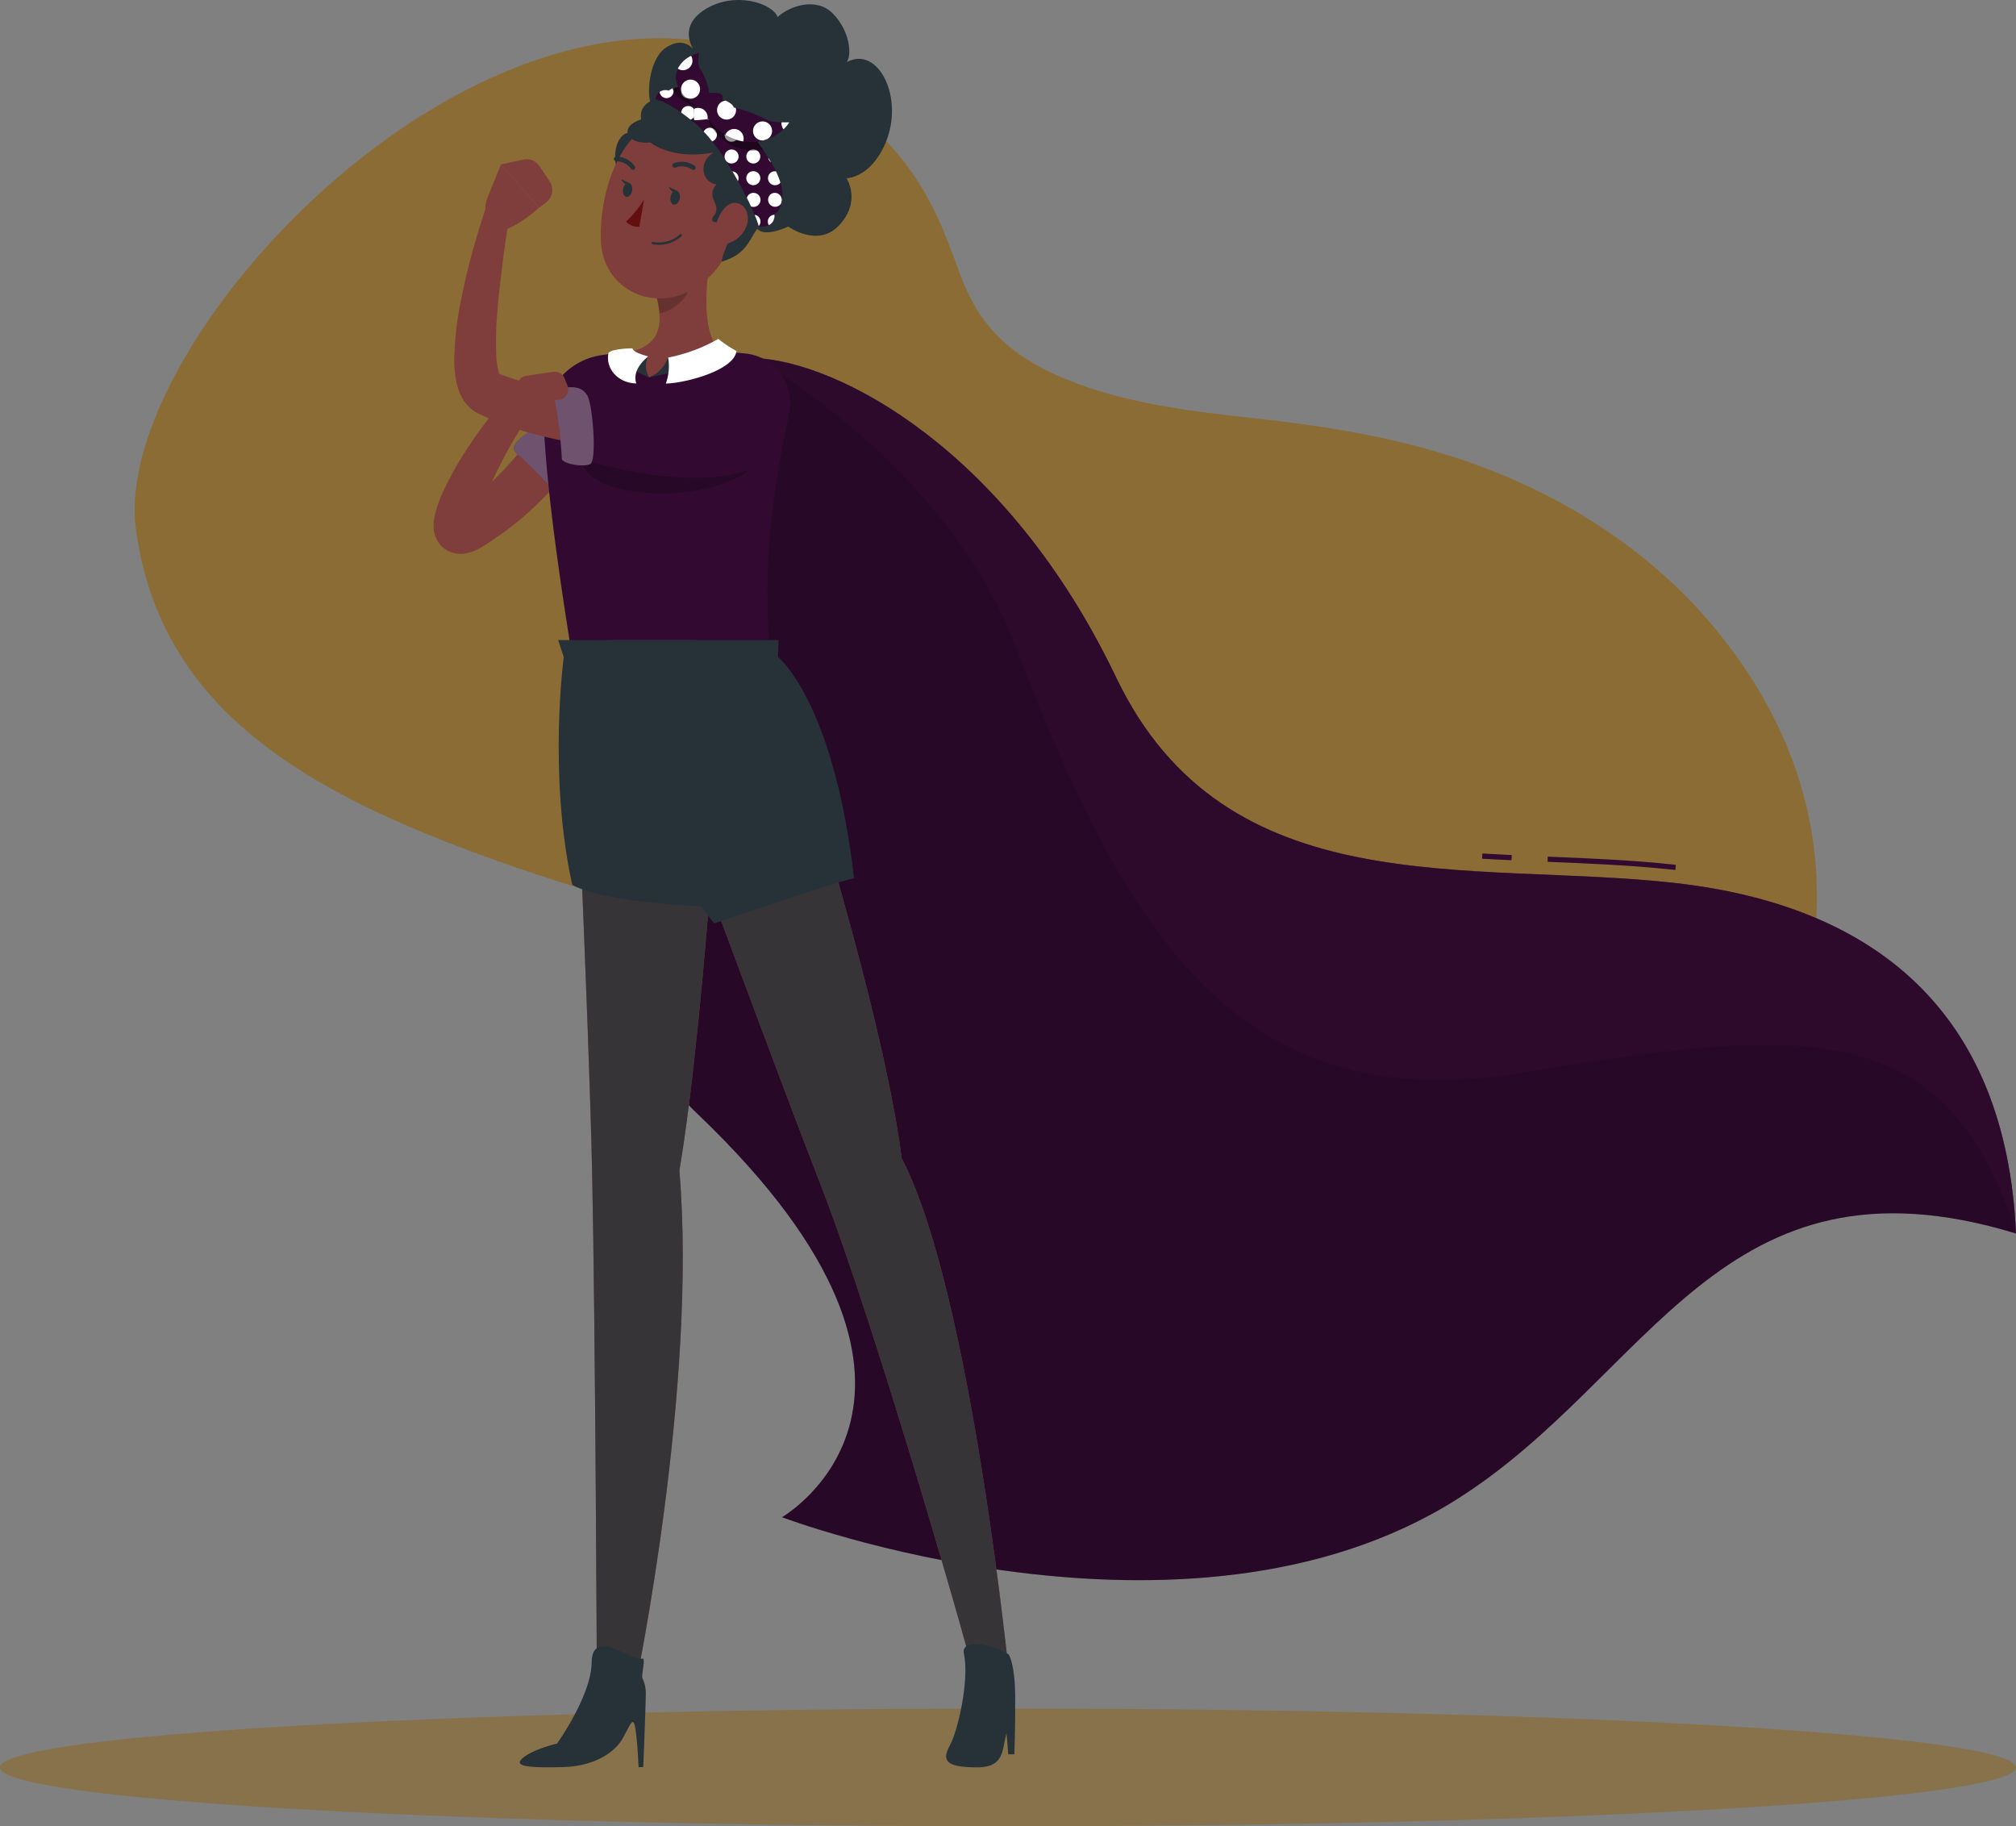 <?xml version="1.0" encoding="UTF-8" standalone="no"?>
<svg
   xmlns:dc="http://purl.org/dc/elements/1.1/"
   xmlns:cc="http://creativecommons.org/ns#"
   xmlns:rdf="http://www.w3.org/1999/02/22-rdf-syntax-ns#"
   xmlns:svg="http://www.w3.org/2000/svg"
   xmlns="http://www.w3.org/2000/svg"
   xmlns:sodipodi="http://sodipodi.sourceforge.net/DTD/sodipodi-0.dtd"
   xmlns:inkscape="http://www.inkscape.org/namespaces/inkscape"
   viewBox="0 0 387.78 351.226"
   version="1.1"
   id="svg251"
   sodipodi:docname="Powerful-rafiki.svg"
   width="387.78"
   height="351.226"
   inkscape:version="1.0.2 (e86c8708, 2021-01-15)">
  <rect x="0" y="0" width="387.78" height="351.226" fill="#808080" stroke="none"/>
  <defs
     id="defs255" />
  <sodipodi:namedview
     pagecolor="#ffffff"
     bordercolor="#666666"
     borderopacity="1"
     objecttolerance="10"
     gridtolerance="10"
     guidetolerance="10"
     inkscape:pageopacity="0"
     inkscape:pageshadow="2"
     inkscape:window-width="1340"
     inkscape:window-height="742"
     id="namedview253"
     showgrid="false"
     inkscape:zoom="1.334"
     inkscape:cx="118.92748"
     inkscape:cy="224.6402"
     inkscape:window-x="0"
     inkscape:window-y="25"
     inkscape:window-maximized="0"
     inkscape:current-layer="svg251" />
  <g
     id="freepik--background-simple--inject-11"
     transform="translate(-56.11,-76.334)"
     style="fill:#8f661b;fill-opacity:0.518">
    <path
       d="m 82.27,178.19 c 5.36,38.77 39.33,54.92 90.89,70.69 59.81,18.31 50.71,36.06 76.8,69.75 10.37,13.4 27,29.08 50.49,31.85 20.67,2.44 37.67,-5.33 50,-13 16.53,-10.3 28.63,-23.4 38.13,-37.32 19.85,-29.08 26.85,-69 -4.14,-104.78 -10.27,-11.86 -25.06,-22.45 -43.31,-29.26 -14.79,-5.52 -29.53,-7.79 -44.89,-9.47 -11.77,-1.28 -24,-2.84 -35,-7.34 -12.86,-5.24 -17.51,-12.22 -20.6,-20.6 -3.14,-8.53 -6,-16.46 -13.52,-24.65 C 170.66,42.35 76.54,136.73 82.27,178.19 Z"
       style="fill:#8f661b;fill-opacity:0.518"
       id="path87" />
    <path
       d="m 82.27,178.19 c 5.36,38.77 39.33,54.92 90.89,70.69 59.81,18.31 50.71,36.06 76.8,69.75 10.37,13.4 27,29.08 50.49,31.85 20.67,2.44 37.67,-5.33 50,-13 16.53,-10.3 28.63,-23.4 38.13,-37.32 19.85,-29.08 26.85,-69 -4.14,-104.78 -10.27,-11.86 -25.06,-22.45 -43.31,-29.26 -14.79,-5.52 -29.53,-7.79 -44.89,-9.47 -11.77,-1.28 -24,-2.84 -35,-7.34 -12.86,-5.24 -17.51,-12.22 -20.6,-20.6 -3.14,-8.53 -6,-16.46 -13.52,-24.65 C 170.66,42.35 76.54,136.73 82.27,178.19 Z"
       style="opacity:0.9;fill:#8f661b;fill-opacity:0.518"
       id="path89" />
  </g>
  <g
     id="freepik--Shadow--inject-11"
     transform="translate(-56.11,-76.334)"
     style="fill:#8f661b;fill-opacity:0.522">
    <ellipse
       id="freepik--path--inject-11"
       cx="250"
       cy="416.24"
       rx="193.89"
       ry="11.32"
       style="fill:#8f661b;fill-opacity:0.522" />
  </g>
  <g
     id="freepik--Character--inject-11"
     transform="translate(-56.11,-76.334)">
    <path
       d="m 201.43,145.22 c 15.66,0.65 48.24,17.25 69.35,61.37 21.11,44.12 67.94,35.17 107.33,39.55 38.58,4.28 63.84,24.76 65.78,67.42 -56.89,-17.36 -70.22,27.65 -107.67,51.19 -52.09,32.75 -129.69,3.37 -129.69,3.37 0,0 40.52,-23.24 -16.05,-77.37 C 145.85,248 194.94,202.83 178.56,178 c -16.38,-24.83 22.87,-32.78 22.87,-32.78 z"
       style="fill:#320a31"
       id="path94" />
    <path
       d="m 201.43,145.22 c 15.66,0.65 48.24,17.25 69.35,61.37 21.11,44.12 67.94,35.17 107.33,39.55 38.58,4.28 63.84,24.76 65.78,67.42 -56.89,-17.36 -70.22,27.65 -107.67,51.19 -52.09,32.75 -129.69,3.37 -129.69,3.37 0,0 40.52,-23.24 -16.05,-77.37 C 145.85,248 194.94,202.83 178.56,178 c -16.38,-24.83 22.87,-32.78 22.87,-32.78 z"
       style="opacity:0.2"
       id="path96" />
    <path
       d="m 378.38,243.65 c -8,-0.89 -16.43,-1.24 -24.57,-1.57 v -1 c 8.16,0.33 16.59,0.68 24.65,1.58 z m -31.53,-1.88 c -1.9,-0.08 -3.79,-0.18 -5.66,-0.29 l 0.06,-1 c 1.87,0.11 3.75,0.21 5.65,0.3 z"
       style="fill:#320a31"
       id="path98" />
    <path
       d="m 201.43,145.22 c 0,0 36.78,20.67 49.95,55.22 21.82,57.24 43.68,91.36 98.39,82.09 54.71,-9.27 81,-10.25 94.12,31 -1.94,-42.66 -27.2,-63.14 -65.78,-67.42 -39.39,-4.38 -86.23,4.56 -107.33,-39.55 -21.1,-44.11 -53.69,-60.72 -69.35,-61.37"
       style="opacity:0.5;fill:#320a31"
       id="path100" />
    <path
       d="m 219,88.28 c 1,-1.46 0.56,-6.09 -2.72,-9.37 -3.28,-3.28 -8.47,-1.32 -10.61,0.72 -0.87,-2.65 -8.26,-5.1 -14,-1.45 -5.74,3.65 -1.67,8.44 -1.67,8.44 0,0 -1.7,-3.75 -5.77,-1.15 -4.07,2.6 -4.51,13.82 -0.44,13.2 9,-1.38 18.44,15.71 18.44,15.71 -4.18,10.32 5.49,5.52 5.49,5.52 0,0 5.51,4 9.56,0 4.69,-4.72 1.66,-9.29 1.66,-9.29 0,0 4.57,0 7.47,-6.7 C 230.16,95.11 225,85 219,88.28 Z"
       style="fill:#263238"
       id="path102" />
    <path
       d="m 172.63,154.61 c -0.21,0.51 -0.35,0.84 -0.53,1.22 -0.18,0.38 -0.34,0.73 -0.51,1.09 -0.35,0.71 -0.73,1.39 -1.11,2.07 -0.76,1.36 -1.56,2.68 -2.42,4 a 67.52,67.52 0 0 1 -5.67,7.27 64.58,64.58 0 0 1 -6.66,6.36 c -1.21,0.94 -2.41,1.94 -3.68,2.76 l -1.87,1.28 -0.48,0.32 -0.59,0.37 c -0.41,0.24 -0.84,0.49 -1.38,0.75 a 8.15,8.15 0 0 1 -2.25,0.69 5.42,5.42 0 0 1 -2.29,-0.15 5,5 0 0 1 -2.68,-1.9 5.28,5.28 0 0 1 -0.89,-2.13 7.29,7.29 0 0 1 -0.11,-1.36 9.23,9.23 0 0 1 0.23,-1.81 24.33,24.33 0 0 1 1.73,-4.83 65.37,65.37 0 0 1 4.44,-7.89 87.36,87.36 0 0 1 5.24,-7.23 c 1,-1.16 2,-2.28 3.1,-3.38 a 23.92,23.92 0 0 1 1.8,-1.62 10.06,10.06 0 0 1 2.51,-1.51 l 1.91,4.33 a 8.14,8.14 0 0 0 -1,1 18.09,18.09 0 0 0 -1.19,1.45 c -0.78,1 -1.52,2.17 -2.24,3.33 a 81.26,81.26 0 0 0 -4,7.19 71.38,71.38 0 0 0 -3.28,7.41 17,17 0 0 0 -0.94,3.31 0.77,0.77 0 0 0 0,0.32 0.64,0.64 0 0 0 0,-0.29 2.81,2.81 0 0 0 -0.49,-1.14 3.48,3.48 0 0 0 -1.83,-1.3 2.93,2.93 0 0 0 -1.22,-0.11 c -0.38,0.06 -0.31,0.06 -0.23,0 0.44,-0.23 1.77,-1.31 2.77,-2.08 0.55,-0.41 1.05,-0.84 1.54,-1.28 l 1.5,-1.3 a 74.15,74.15 0 0 0 5.49,-5.72 61.94,61.94 0 0 0 4.71,-6.37 c 0.74,-1.09 1.42,-2.22 2.06,-3.36 0.32,-0.56 0.63,-1.14 0.92,-1.7 0.15,-0.29 0.3,-0.57 0.43,-0.84 l 0.35,-0.73 z"
       style="fill:#7f3e3b"
       id="path104" />
    <path
       d="m 157.14,162.3 9,8.38 c 0,0 11.27,-6.55 14,-10.66 2.73,-4.11 4.67,-6.62 1.73,-11.32 -2.94,-4.7 -9.63,-5.22 -15.71,-1 -6.08,4.22 -4.77,5.38 -9.02,14.6 z"
       style="fill:#320a31"
       id="path106" />
    <path
       d="m 160.64,159.58 c -1.48,-0.8 -2.85,-0.38 -4.17,0.8 -1.32,1.18 -2.35,2.2 -0.6,3.53 a 81.29,81.29 0 0 1 7.91,8.12 c 0.57,0.87 4.41,-1.13 5,-2.46 0.59,-1.33 -6.18,-8.94 -8.14,-9.99 z"
       style="fill:#320a31"
       id="path108" />
    <path
       d="m 160.64,159.58 c -1.48,-0.8 -2.85,-0.38 -4.17,0.8 -1.32,1.18 -2.35,2.2 -0.6,3.53 a 81.29,81.29 0 0 1 7.91,8.12 c 0.57,0.87 4.41,-1.13 5,-2.46 0.59,-1.33 -6.18,-8.94 -8.14,-9.99 z"
       style="opacity:0.3;fill:#ffffff"
       id="path110" />
    <path
       d="m 160.71,158.06 c 0.35,8.07 1.74,21.68 5.47,44.64 h 37.93 c -0.57,-13.7 -1.23,-22.85 3.79,-46.89 a 9.57,9.57 0 0 0 -8.42,-11.49 c -1.51,-0.16 -3.11,-0.28 -4.76,-0.36 a 120.42,120.42 0 0 0 -17.21,0 c -1.86,0.17 -3.79,0.4 -5.62,0.66 a 13,13 0 0 0 -11.18,13.44 z"
       style="fill:#320a31"
       id="path112" />
    <path
       d="m 174,158.86 -6.12,5.36 c 0.32,6.09 11.3,7.25 17.23,7 5.93,-0.25 12.71,-2 16.19,-5.34 3.48,-3.34 3.48,-6.44 2.37,-11.73 -1.11,-5.29 -6.35,-6.92 -10.66,-3.56 -4.31,3.36 -12.62,6.33 -19.01,8.27 z"
       style="opacity:0.2"
       id="path114" />
    <path
       d="m 193,124.57 c -1.09,5.54 -2.17,15.69 1.7,19.39 a 120.7,120.7 0 0 0 -13.7,4.95 5.88,5.88 0 0 1 -3.52,-4.95 c 6.17,-1.48 6,-6.06 4.94,-10.37 z"
       style="fill:#7f3e3b"
       id="path116" />
    <path
       d="m 181,148.91 a 6.49,6.49 0 0 0 3.6,-3.81 l 1.05,2.81 z"
       style="fill:#263238"
       id="path118" />
    <path
       d="m 184.63,145.1 a 9.82,9.82 0 0 1 -0.45,5 c 3.64,-0.07 13.15,-2.49 13.59,-6.26 a 22.42,22.42 0 0 1 -3.49,-2.33 31.76,31.76 0 0 1 -9.65,3.59 z"
       style="fill:#ffffff"
       id="path120" />
    <path
       d="m 181,148.91 a 4.13,4.13 0 0 1 -0.24,-4 l -3.8,2.23 z"
       style="fill:#263238"
       id="path122" />
    <path
       d="m 180.79,144.89 c 0,0 -3.26,2.38 -2.29,5.19 -3.64,-0.07 -6,-3 -5.34,-5.89 0.88,-0.89 4.63,-0.86 4.63,-0.86 0,0 -0.28,0.67 3,1.56 z"
       style="fill:#ffffff"
       id="path124" />
    <path
       d="m 188.71,128.25 -6.26,5.34 a 17.41,17.41 0 0 1 0.53,3 c 2.36,-0.34 5.61,-2.93 5.86,-5.4 a 8.42,8.42 0 0 0 -0.13,-2.94 z"
       style="opacity:0.2"
       id="path126" />
    <path
       d="m 175.57,102.71 c -2.71,3.25 -0.25,12.2 3.89,6.83 4.14,-5.37 -1.53,-9.66 -3.89,-6.83 z"
       style="fill:#263238"
       id="path128" />
    <path
       d="m 198.86,114.41 c -2.16,9 -2.89,12.86 -8.22,16.74 -8,5.83 -18.41,1.23 -18.93,-8.24 -0.47,-8.52 3.14,-21.82 12.53,-23.9 9.24,-2.01 16.76,6.38 14.62,15.4 z"
       style="fill:#7f3e3b"
       id="path130" />
    <path
       d="m 179.43,99.31 c -4.43,1.41 -2.83,4.89 1.78,4.42 0,0 4,3.44 12.2,1.93 -3.11,1.79 -2.27,5.77 0.51,6.13 -2.26,2.67 1.18,3.76 -0.47,6 -1.65,2.24 3,1.08 4.06,0 2.3,-0.57 -2.21,5.6 -2.59,8.87 5.59,-1.71 5.09,-4.76 7.77,-7.39 2.68,-2.63 4.32,-9.19 2.15,-14.22 a 17.63,17.63 0 0 0 -10.92,-9.43 c -3.71,-0.97 -15.39,-2.34 -14.49,3.69 z"
       style="fill:#263238"
       id="path132" />
    <path
       d="m 251.33,402.27 c 0.16,4.44 -0.12,11.45 -0.12,11.45 h -1.17 a 100.11,100.11 0 0 0 -1.3,-10.95 z"
       style="fill:#263238"
       id="path134" />
    <path
       d="m 166.18,202.7 c 0,0 3.21,70.3 3.82,98.78 0.64,29.62 0.92,98.78 0.92,98.78 h 7.48 c 0,0 11.92,-57.48 8.39,-98.78 5.34,-31.71 8.94,-98.78 8.94,-98.78 z"
       style="fill:#7f3e3b"
       id="path136" />
    <path
       d="m 166.18,202.7 c 0,0 3.21,70.3 3.82,98.78 0.64,29.62 0.92,98.78 0.92,98.78 h 7.48 c 0,0 11.92,-57.48 8.39,-98.78 5.34,-31.71 8.94,-98.78 8.94,-98.78 z"
       style="opacity:0.8;fill:#263238"
       id="path138" />
    <path
       d="m 163.47,199.43 1.08,3.27 c 0,0 -3.05,22.47 1.63,43.81 6.83,3.76 27.92,4.26 27.92,4.26 l -5.21,-47.5 0.94,-3.84 z"
       style="fill:#263238"
       id="path140" />
    <path
       d="m 176.1,202.7 c 0,0 27,73.63 37.74,101.16 11.27,28.92 29.77,94.26 30.1,96.4 h 6.46 c 0,0 -7.4,-75.48 -20.85,-101.16 -4.07,-32.16 -25.44,-96.4 -25.44,-96.4 z"
       style="fill:#7f3e3b"
       id="path142" />
    <path
       d="m 176.1,202.7 c 0,0 27,73.63 37.74,101.16 11.27,28.92 29.77,94.26 30.1,96.4 h 6.46 c 0,0 -7.4,-75.48 -20.85,-101.16 -4.07,-32.16 -25.44,-96.4 -25.44,-96.4 z"
       style="opacity:0.8;fill:#263238"
       id="path144" />
    <path
       d="m 205.86,199.43 -0.09,3.27 c 0,0 10.67,8.41 14.63,42.54 -4.7,1 -26.93,8.67 -26.93,8.67 -13.17,-16.89 -19,-33.76 -19.9,-50.64 v -3.84 z"
       style="fill:#263238"
       id="path146" />
    <path
       d="m 250.06,394.46 c 1.22,1.4 2.09,10.53 0.25,13.77 -1.84,3.24 0,8 -6.22,8 -6.22,0 -6.83,-1.36 -5.26,-4.25 1.57,-2.89 3.77,-12.58 2.68,-17.69 -0.51,-2.38 3.91,-2.38 8.55,0.17 z"
       style="fill:#263238"
       id="path148" />
    <path
       d="m 186.85,114.5 c -0.13,0.75 -0.63,1.28 -1.12,1.19 -0.49,-0.09 -0.77,-0.76 -0.64,-1.5 0.13,-0.74 0.63,-1.27 1.12,-1.18 0.49,0.09 0.79,0.75 0.64,1.49 z"
       style="fill:#263238"
       id="path150" />
    <path
       d="m 177.7,113 c -0.13,0.74 -0.63,1.27 -1.11,1.19 -0.48,-0.08 -0.77,-0.76 -0.64,-1.5 0.13,-0.74 0.63,-1.28 1.11,-1.19 0.48,0.09 0.78,0.78 0.64,1.5 z"
       style="fill:#263238"
       id="path152" />
    <path
       d="m 177.27,111.6 -1.69,-0.83 c 0,0 0.67,1.55 1.69,0.83 z"
       style="fill:#263238"
       id="path154" />
    <path
       d="m 180,114.69 a 19.91,19.91 0 0 1 -3.48,4.26 3.23,3.23 0 0 0 2.56,1 z"
       style="fill:#630f0f"
       id="path156" />
    <path
       d="m 182.88,123.41 a 7.16,7.16 0 0 1 -1.26,-0.11 0.224,0.224 0 0 1 0.08,-0.44 6,6 0 0 0 5.2,-1.45 0.22,0.22 0 0 1 0.31,0 0.23,0.23 0 0 1 0,0.32 6.24,6.24 0 0 1 -4.33,1.68 z"
       style="fill:#263238"
       id="path158" />
    <path
       d="m 199.57,120.13 a 5.51,5.51 0 0 1 -3.39,3 c -1.91,0.53 -2.85,-1.56 -2.31,-3.68 0.49,-1.91 2.06,-4.49 4,-4.07 1.94,0.42 2.58,2.88 1.7,4.75 z"
       style="fill:#7f3e3b"
       id="path160" />
    <path
       d="m 189.59,109 a 0.42,0.42 0 0 1 -0.34,-0.06 3.55,3.55 0 0 0 -3.17,-0.4 0.441,0.441 0 1 1 -0.37,-0.8 4.36,4.36 0 0 1 4,0.46 0.44,0.44 0 0 1 0.14,0.61 0.47,0.47 0 0 1 -0.26,0.19 z"
       style="fill:#263238"
       id="path162" />
    <path
       d="m 174.3,107.2 a 0.42,0.42 0 0 1 -0.11,-0.31 0.44,0.44 0 0 1 0.45,-0.43 4.36,4.36 0 0 1 3.58,1.86 0.44,0.44 0 1 1 -0.75,0.46 3.5,3.5 0 0 0 -2.85,-1.43 0.46,0.46 0 0 1 -0.32,-0.15 z"
       style="fill:#263238"
       id="path164" />
    <path
       d="m 186.41,113.08 -1.69,-0.82 c 0,0 0.67,1.55 1.69,0.82 z"
       style="fill:#263238"
       id="path166" />
    <path
       d="m 189.07,163.1 c -1.78,0.07 -3.35,0.07 -5,0 -1.65,-0.07 -3.27,-0.09 -4.91,-0.18 -3.27,-0.19 -6.54,-0.54 -9.81,-1 a 87.51,87.51 0 0 1 -9.78,-1.92 61,61 0 0 1 -9.67,-3.3 c -0.39,-0.17 -0.79,-0.37 -1.18,-0.55 l -0.59,-0.28 c -0.19,-0.1 -0.49,-0.26 -0.71,-0.4 a 6.57,6.57 0 0 1 -0.66,-0.48 7.51,7.51 0 0 1 -1.74,-2.1 10.76,10.76 0 0 1 -0.81,-1.88 19.73,19.73 0 0 1 -0.71,-5.94 60.84,60.84 0 0 1 1.1,-10.07 136.74,136.74 0 0 1 5,-18.73 l 4.57,1.2 c -0.48,3.06 -1,6.18 -1.36,9.27 -0.36,3.09 -0.8,6.18 -1,9.24 a 62.21,62.21 0 0 0 -0.23,8.88 12.17,12.17 0 0 0 0.61,3.43 1.27,1.27 0 0 0 0.15,0.29 c 0,0 0,-0.11 -0.22,-0.29 a 1.72,1.72 0 0 0 -0.37,-0.25 l 0.5,0.21 c 0.33,0.13 0.65,0.27 1,0.39 a 76.07,76.07 0 0 0 17.33,3.9 c 3,0.38 6.06,0.58 9.11,0.76 1.52,0.09 3,0.15 4.58,0.18 1.58,0.03 3.09,0.06 4.48,0 z"
       style="fill:#7f3e3b"
       id="path168" />
    <path
       d="m 167.05,152.64 1.16,12 c 0,0 22.33,7.26 33.92,1.17 4.36,-2.29 4.33,-4.39 4.83,-9.91 0.5,-5.52 -2.43,-9.5 -9.6,-7.66 -7.17,1.84 -11.91,2.11 -30.31,4.4 z"
       style="fill:#320a31"
       id="path170" />
    <path
       d="m 169.21,152.69 c -0.69,-1.53 -2,-2 -3.81,-1.88 -1.81,0.12 -3.2,0.33 -2.61,2.44 a 83.35,83.35 0 0 1 1.39,11.25 c -0.08,1 4.19,1.77 5.47,1.07 1.28,-0.7 0.48,-10.86 -0.44,-12.88 z"
       style="fill:#320a31"
       id="path172" />
    <path
       d="m 169.21,152.69 c -0.69,-1.53 -2,-2 -3.81,-1.88 -1.81,0.12 -3.2,0.33 -2.61,2.44 a 83.35,83.35 0 0 1 1.39,11.25 c -0.08,1 4.19,1.77 5.47,1.07 1.28,-0.7 0.48,-10.86 -0.44,-12.88 z"
       style="opacity:0.3;fill:#ffffff"
       id="path174" />
    <path
       d="m 162.6,147.84 -5.25,0.77 a 2,2 0 0 0 -1.71,2.13 v 0.47 a 2,2 0 0 0 1.94,1.86 l 5.77,0.17 a 2,2 0 0 0 1.92,-2.75 l -0.56,-1.41 a 2,2 0 0 0 -2.11,-1.24 z"
       style="fill:#7f3e3b"
       id="path176" />
    <path
       d="m 149.93,114.23 2.55,-6.32 7.3,8.34 c 0,0 -4.37,4.27 -8.86,4.91 l -0.61,-1.1 a 6.78,6.78 0 0 1 -0.38,-5.83 z"
       style="fill:#7f3e3b"
       id="path178" />
    <path
       d="m 159.86,108.24 2,3 a 3,3 0 0 1 -0.67,4 l -1.37,1.06 -7.3,-8.34 4.26,-0.94 a 3,3 0 0 1 3.08,1.22 z"
       style="fill:#7f3e3b"
       id="path180" />
    <path
       d="m 179.7,399.13 a 6.46,6.46 0 0 1 0.63,3.05 c -0.07,3.84 -0.49,14 -0.49,14 h -0.9 c 0,0 -0.2,-5 -0.64,-7.53 -0.44,-2.53 -1,-0.41 -2.55,2.22 -1.55,2.63 -5.55,5.17 -11.39,5.31 -6.85,0.16 -9.62,-0.14 -7.63,-1.8 1.99,-1.66 6.53,-2.73 6.53,-2.73 0,0 6.57,-9.15 6.66,-15.61 0.09,-6.92 8.12,0.1 9.83,-0.76 0.57,0.12 -0.34,3.27 -0.05,3.85 z"
       style="fill:#263238"
       id="path182" />
    <path
       d="m 202.05,119.92 c -0.88,-3.2 -6.61,-15.15 -12.12,-19.77 -5.51,-4.62 -7,-4.26 -7.75,-4.77 a 1.91,1.91 0 0 1 2.54,-1.58 c 1.5,-1.26 3.88,-0.61 4.95,-0.1 a 32.42,32.42 0 0 1 12.47,10.38 c 3.7,5.11 4.82,8.24 4.38,10.78 -0.44,2.54 -1.44,2.57 -1.44,2.57 0,0 0.63,2.69 -3.03,2.49 z"
       style="fill:#320a31"
       id="path184" />
    <path
       d="m 202,118 a 1.28,1.28 0 0 0 -0.74,-0.35 21.4,21.4 0 0 1 0.8,2.17 A 1.34,1.34 0 0 0 202,118 Z"
       style="fill:#ffffff"
       id="path186" />
    <path
       d="m 183,94 a 1.27,1.27 0 0 0 0.37,0.81 1.35,1.35 0 0 0 1.91,0 1.33,1.33 0 0 0 0.26,-1.51 3.38,3.38 0 0 0 -0.8,0.46 A 2,2 0 0 0 183,94 Z"
       style="fill:#ffffff"
       id="path188" />
    <path
       d="m 189.43,97.12 a 1.35,1.35 0 0 0 -1.91,0 1.32,1.32 0 0 0 -0.37,0.87 c 0.53,0.38 1.12,0.82 1.78,1.35 a 1.31,1.31 0 0 0 0.5,-0.31 1.35,1.35 0 0 0 0,-1.91 z"
       style="fill:#ffffff"
       id="path190" />
    <path
       d="m 193.61,101.3 a 1.35,1.35 0 0 0 -1.91,0 1.27,1.27 0 0 0 -0.23,0.34 c 0.54,0.58 1.09,1.2 1.62,1.88 a 1.39,1.39 0 0 0 0.52,-0.31 1.35,1.35 0 0 0 0,-1.91 z"
       style="fill:#ffffff"
       id="path192" />
    <circle
       cx="196.83"
       cy="106.43"
       r="1.35"
       style="fill:#ffffff"
       id="circle194" />
    <circle
       cx="201.01"
       cy="110.6"
       r="1.35"
       style="fill:#ffffff"
       id="circle196" />
    <path
       d="m 204.23,113.82 a 1.351,1.351 0 0 0 1.91,1.91 1.71,1.71 0 0 0 0.29,-0.43 v -0.15 a 1.34,1.34 0 0 0 -2.23,-1.33 z"
       style="fill:#ffffff"
       id="path198" />
    <path
       d="m 191.7,94.85 a 1.3,1.3 0 0 0 0.83,0.38 l -0.95,-0.56 a 1.13,1.13 0 0 0 0.12,0.18 z"
       style="fill:#ffffff"
       id="path200" />
    <path
       d="m 195.87,99 a 1.34,1.34 0 0 0 1.82,0.06 c -0.69,-0.62 -1.36,-1.18 -2,-1.69 a 1.33,1.33 0 0 0 0.18,1.63 z"
       style="fill:#ffffff"
       id="path202" />
    <path
       d="m 200.05,103.21 a 1.33,1.33 0 0 0 1.59,0.21 c -0.55,-0.72 -1.1,-1.39 -1.66,-2 a 1.34,1.34 0 0 0 0.07,1.79 z"
       style="fill:#ffffff"
       id="path204" />
    <path
       d="m 204.23,107.38 a 0.71,0.71 0 0 0 0.18,0.12 c -0.16,-0.27 -0.36,-0.57 -0.54,-0.85 a 1.36,1.36 0 0 0 0.36,0.73 z"
       style="fill:#ffffff"
       id="path206" />
    <path
       d="m 197.78,109.65 a 1.32,1.32 0 0 0 -0.8,-0.37 c 0.37,0.63 0.73,1.25 1.07,1.88 a 1.34,1.34 0 0 0 -0.27,-1.51 z"
       style="fill:#ffffff"
       id="path208" />
    <path
       d="m 202,115.73 a 1.35,1.35 0 0 0 0,-1.91 1.36,1.36 0 0 0 -1.91,0 1.32,1.32 0 0 0 -0.32,0.56 c 0.28,0.58 0.55,1.13 0.79,1.65 a 1.34,1.34 0 0 0 1.44,-0.3 z"
       style="fill:#ffffff"
       id="path210" />
    <path
       d="m 204,119.63 a 1.93,1.93 0 0 0 1.07,-2 1.31,1.31 0 0 0 -1.07,2 z"
       style="fill:#ffffff"
       id="path212" />
    <path
       d="m 187.42,93.1 a 1.33,1.33 0 0 0 0.1,1.75 1.35,1.35 0 0 0 1.91,0 1.32,1.32 0 0 0 0.37,-1.09 l -0.13,-0.06 a 6.7,6.7 0 0 0 -2.25,-0.6 z"
       style="fill:#ffffff"
       id="path214" />
    <path
       d="m 193.61,99 a 1.35,1.35 0 1 0 -1.91,0 1.35,1.35 0 0 0 1.91,0 z"
       style="fill:#ffffff"
       id="path216" />
    <circle
       cx="196.83"
       cy="102.25"
       r="1.35"
       style="fill:#ffffff"
       id="circle218" />
    <circle
       cx="201.01"
       cy="106.43"
       r="1.35"
       style="fill:#ffffff"
       id="circle220" />
    <path
       d="m 204.23,109.65 a 1.35,1.35 0 0 0 0,1.91 1.36,1.36 0 0 0 1.91,0 l 0.08,-0.13 a 15,15 0 0 0 -0.85,-2.14 1.32,1.32 0 0 0 -1.14,0.36 z"
       style="fill:#ffffff"
       id="path222" />
    <path
       d="m 189.67,93.71 a 5.47,5.47 0 0 0 -4.26,-0.33 c 0.83,1.86 3.41,3.26 5.38,3.55 a 8.29,8.29 0 0 0 1.22,-2 c -1.16,-0.68 -2.01,-1.07 -2.34,-1.22 z"
       style="opacity:0.4"
       id="path224" />
    <path
       d="m 202.14,104.08 a 32.72,32.72 0 0 0 -7.27,-7.3 19.91,19.91 0 0 0 -3.22,0.17 c 0,2.6 2.77,7.12 7.37,8.11 a 9.55,9.55 0 0 0 3.86,0.07 c -0.23,-0.34 -0.48,-0.69 -0.74,-1.05 z"
       style="opacity:0.4"
       id="path226" />
    <path
       d="m 190.79,96.92 c -2.38,-0.85 -5.42,-3.91 -4.52,-6.81 0.9,-2.9 4.33,-3.6 4.33,-3.6 0,0 -0.52,2.07 0.22,3.1 0.74,1.03 2,4.26 1.62,5.14 a 9.19,9.19 0 0 1 -1.65,2.17 z"
       style="fill:#320a31"
       id="path228" />
    <path
       d="m 189.68,99.5 c -0.52,-1.51 0.18,-5.11 3.23,-5.31 3.05,-0.2 2.09,1.32 2.09,1.32 z"
       style="fill:#320a31"
       id="path230" />
    <path
       d="m 191.87,98.15 c 0.78,2.48 4.82,5.93 9.51,5.47 a 8.55,8.55 0 0 0 6.55,-3.76 c 0,0 -3.31,0.21 -4.74,-0.67 -1.43,-0.88 -6.15,-2.57 -7.59,-2.36 a 17.77,17.77 0 0 0 -3.73,1.32 z"
       style="fill:#320a31"
       id="path232" />
    <path
       d="m 189.68,99.5 c 0.27,-1.57 3.18,-5.15 5.95,-3.85 2.77,1.3 1.45,2.12 0,2.76 a 22,22 0 0 1 -5.95,1.09 z"
       style="fill:#320a31"
       id="path234" />
    <path
       d="m 192.2,99.24 a 1.83,1.83 0 0 0 -2.54,-2 4.33,4.33 0 0 0 0,2.22 c 0,0 1.16,-0.02 2.54,-0.22 z"
       style="fill:#ffffff"
       id="path236" />
    <path
       d="m 198.24,101.39 a 1.83,1.83 0 0 0 -2.51,0.67 1.47,1.47 0 0 0 -0.1,0.22 10.29,10.29 0 0 0 3.43,1.26 1.84,1.84 0 0 0 -0.82,-2.15 z"
       style="fill:#ffffff"
       id="path238" />
    <path
       d="m 186.49,89.54 0.08,0.06 a 1.83,1.83 0 0 0 2.48,-2.52 5.35,5.35 0 0 0 -2.56,2.46 z"
       style="fill:#ffffff"
       id="path240" />
    <path
       d="m 206.82,101.2 a 6.75,6.75 0 0 0 1.11,-1.34 c 0,0 -0.65,0 -1.49,0 a 1.88,1.88 0 0 0 0.38,1.34 z"
       style="fill:#ffffff"
       id="path242" />
    <path
       d="m 190.52,94.4 a 1.83,1.83 0 1 0 -3.24,-0.15 9.06,9.06 0 0 0 0.64,0.75 l 0.1,0.07 a 1.82,1.82 0 0 0 2.5,-0.67 z"
       style="fill:#ffffff"
       id="path244" />
    <path
       d="m 195.69,95.68 a 1.83,1.83 0 1 0 1.76,2.74 1.82,1.82 0 0 0 0.19,-1.32 L 197.23,97 c -0.05,-0.38 -0.49,-0.81 -1.54,-1.32 z"
       style="fill:#ffffff"
       id="path246" />
    <path
       d="m 204.37,102.44 a 1.83,1.83 0 1 0 -2.5,0.66 1.88,1.88 0 0 0 1,0.25 c 0.26,-0.07 0.51,-0.15 0.74,-0.23 a 1.72,1.72 0 0 0 0.76,-0.68 z"
       style="fill:#ffffff"
       id="path248" />
  </g>
</svg>

